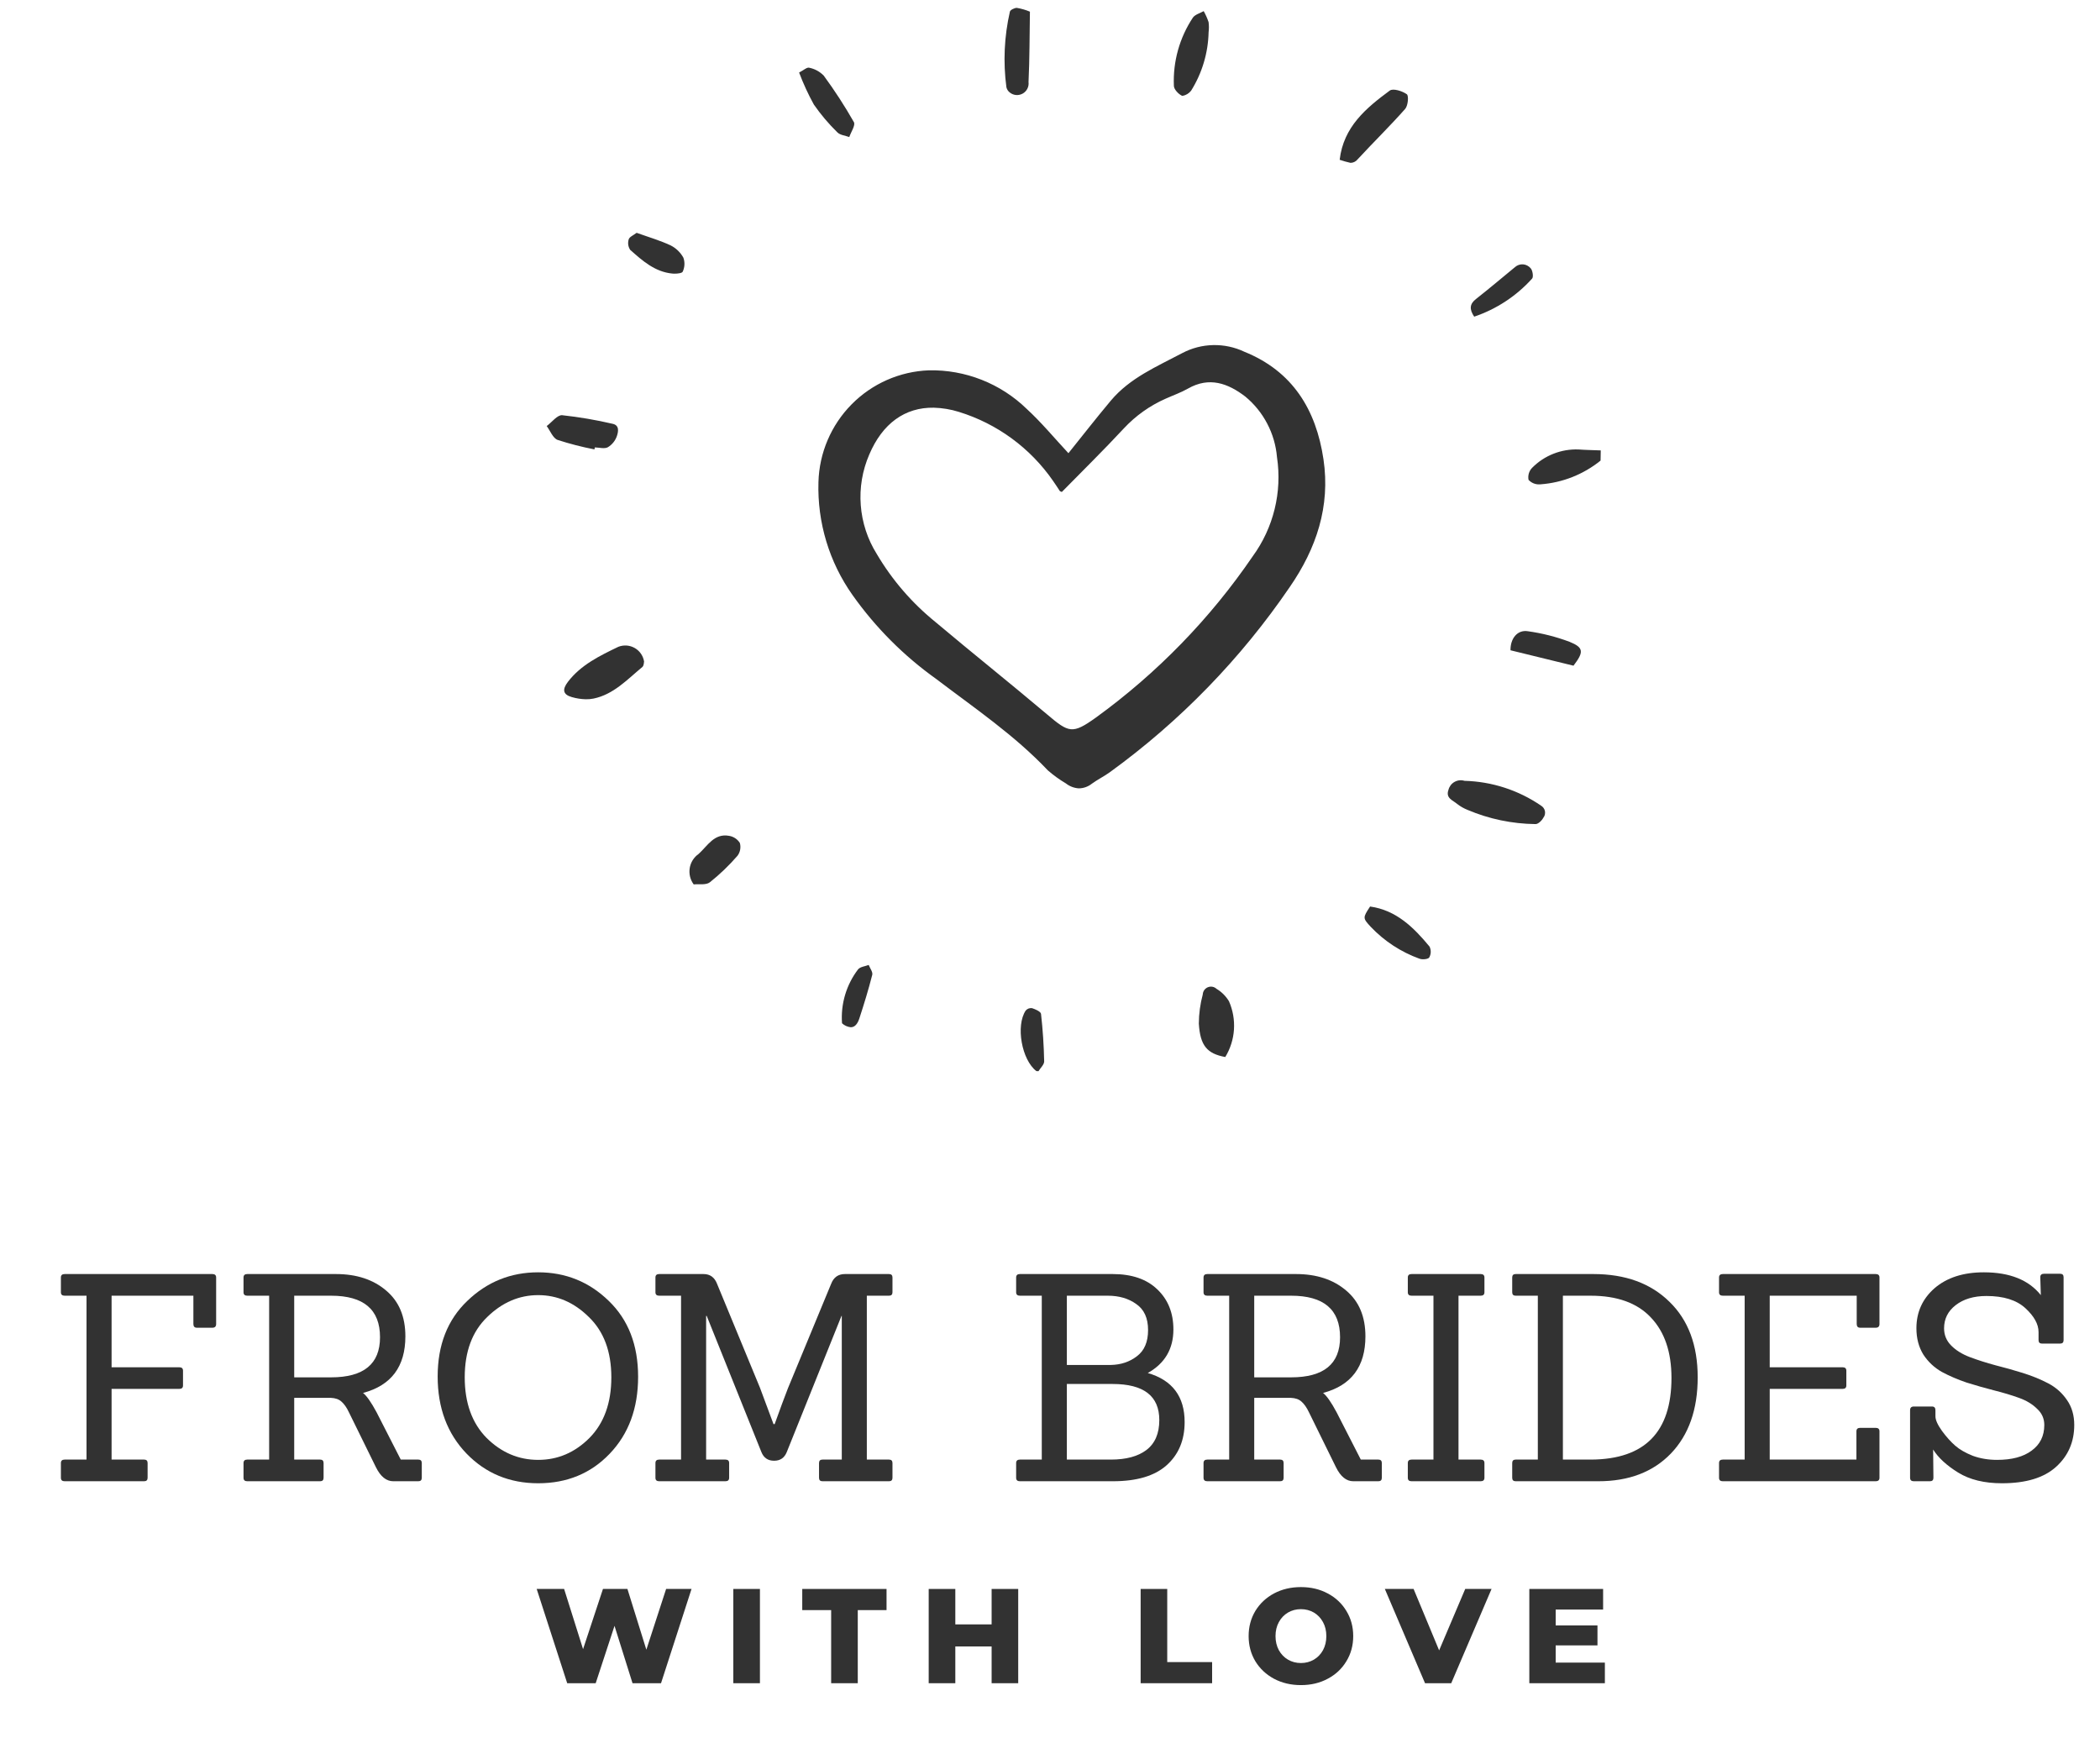 <svg width="80" height="67" viewBox="0 0 80 67" fill="none" xmlns="http://www.w3.org/2000/svg">
<g clip-path="url(#clip0)">
<path d="M5.491 56.427H2.463C2.367 56.427 2.32 56.383 2.32 56.295V55.734C2.32 55.646 2.367 55.602 2.463 55.602H3.296V49.359H2.463C2.367 49.359 2.32 49.315 2.32 49.227V48.666C2.32 48.578 2.367 48.534 2.463 48.534H8.091C8.186 48.534 8.234 48.578 8.234 48.666V50.436C8.234 50.531 8.186 50.579 8.091 50.579H7.499C7.411 50.579 7.367 50.531 7.367 50.436V49.359H4.251V52.085H6.83C6.925 52.085 6.972 52.129 6.972 52.217V52.777C6.972 52.865 6.925 52.909 6.83 52.909H4.251V55.602H5.491C5.579 55.602 5.623 55.646 5.623 55.734V56.295C5.623 56.383 5.579 56.427 5.491 56.427Z" fill="#323232"/>
<path d="M15.937 56.427H14.982C14.719 56.427 14.499 56.251 14.324 55.899L13.292 53.8C13.205 53.616 13.11 53.481 13.007 53.393C12.912 53.305 12.777 53.257 12.601 53.25H11.208V55.602H12.195C12.283 55.602 12.327 55.646 12.327 55.734V56.295C12.327 56.383 12.283 56.427 12.195 56.427H9.419C9.324 56.427 9.277 56.383 9.277 56.295V55.734C9.277 55.646 9.324 55.602 9.419 55.602H10.253V49.359H9.419C9.324 49.359 9.277 49.315 9.277 49.227V48.666C9.277 48.578 9.324 48.534 9.419 48.534H12.799C13.581 48.534 14.218 48.743 14.708 49.161C15.198 49.571 15.443 50.154 15.443 50.908C15.443 52.059 14.905 52.777 13.83 53.063C13.969 53.173 14.141 53.418 14.346 53.8L15.267 55.602H15.937C16.024 55.602 16.068 55.646 16.068 55.734V56.295C16.068 56.383 16.024 56.427 15.937 56.427ZM11.208 52.469H12.612C13.856 52.469 14.477 51.96 14.477 50.941C14.477 49.886 13.856 49.359 12.612 49.359H11.208V52.469Z" fill="#323232"/>
<path d="M24.309 52.447C24.309 53.649 23.947 54.628 23.223 55.382C22.506 56.13 21.599 56.504 20.502 56.504C19.412 56.504 18.501 56.126 17.77 55.371C17.038 54.609 16.673 53.631 16.673 52.436C16.673 51.235 17.049 50.275 17.803 49.556C18.556 48.831 19.456 48.468 20.502 48.468C21.548 48.468 22.444 48.831 23.19 49.556C23.936 50.275 24.309 51.238 24.309 52.447ZM18.538 54.778C19.101 55.335 19.756 55.613 20.502 55.613C21.248 55.613 21.899 55.335 22.455 54.778C23.011 54.214 23.289 53.444 23.289 52.469C23.289 51.487 23.003 50.722 22.433 50.172C21.87 49.615 21.226 49.337 20.502 49.337C19.778 49.337 19.13 49.615 18.56 50.172C17.989 50.722 17.704 51.487 17.704 52.469C17.704 53.444 17.982 54.214 18.538 54.778Z" fill="#323232"/>
<path d="M33.867 56.427H31.332C31.245 56.427 31.201 56.383 31.201 56.295V55.734C31.201 55.646 31.245 55.602 31.332 55.602H32.068V50.128H32.057L29.972 55.316C29.884 55.536 29.723 55.646 29.489 55.646C29.255 55.646 29.094 55.536 29.006 55.316L26.922 50.128H26.9V55.602H27.635C27.73 55.602 27.777 55.646 27.777 55.734V56.295C27.777 56.383 27.73 56.427 27.635 56.427H25.111C25.016 56.427 24.969 56.383 24.969 56.295V55.734C24.969 55.646 25.016 55.602 25.111 55.602H25.945V49.359H25.111C25.016 49.359 24.969 49.315 24.969 49.227V48.666C24.969 48.578 25.016 48.534 25.111 48.534H26.801C27.05 48.534 27.221 48.659 27.317 48.908L28.951 52.865L29.467 54.25H29.511C29.716 53.679 29.884 53.224 30.016 52.887L31.662 48.908C31.757 48.659 31.932 48.534 32.188 48.534H33.867C33.955 48.534 33.999 48.578 33.999 48.666V49.227C33.999 49.315 33.955 49.359 33.867 49.359H33.022V55.602H33.867C33.955 55.602 33.999 55.646 33.999 55.734V56.295C33.999 56.383 33.955 56.427 33.867 56.427Z" fill="#323232"/>
<path d="M42.397 56.427H38.853C38.758 56.427 38.71 56.383 38.71 56.295V55.734C38.71 55.646 38.758 55.602 38.853 55.602H39.687V49.359H38.853C38.758 49.359 38.71 49.315 38.71 49.227V48.666C38.71 48.578 38.758 48.534 38.853 48.534H42.386C43.118 48.534 43.684 48.728 44.087 49.117C44.496 49.505 44.701 50.014 44.701 50.645C44.701 51.385 44.376 51.938 43.725 52.304C44.661 52.576 45.129 53.199 45.129 54.173C45.129 54.862 44.899 55.412 44.438 55.822C43.984 56.225 43.304 56.427 42.397 56.427ZM40.642 55.602H42.32C42.898 55.602 43.348 55.481 43.67 55.239C43.999 54.99 44.164 54.609 44.164 54.096C44.164 53.18 43.571 52.722 42.386 52.722H40.642V55.602ZM40.642 51.997H42.32C42.701 51.989 43.03 51.88 43.308 51.667C43.593 51.455 43.736 51.121 43.736 50.667C43.736 50.212 43.586 49.883 43.286 49.677C42.993 49.465 42.631 49.359 42.2 49.359H40.642V51.997Z" fill="#323232"/>
<path d="M52.509 56.427H51.555C51.291 56.427 51.072 56.251 50.897 55.899L49.865 53.8C49.777 53.616 49.682 53.481 49.58 53.393C49.485 53.305 49.349 53.257 49.174 53.25H47.78V55.602H48.768C48.856 55.602 48.9 55.646 48.9 55.734V56.295C48.9 56.383 48.856 56.427 48.768 56.427H45.992C45.897 56.427 45.849 56.383 45.849 56.295V55.734C45.849 55.646 45.897 55.602 45.992 55.602H46.826V49.359H45.992C45.897 49.359 45.849 49.315 45.849 49.227V48.666C45.849 48.578 45.897 48.534 45.992 48.534H49.371C50.154 48.534 50.79 48.743 51.281 49.161C51.771 49.571 52.016 50.154 52.016 50.908C52.016 52.059 51.478 52.777 50.403 53.063C50.542 53.173 50.714 53.418 50.918 53.8L51.84 55.602H52.509C52.597 55.602 52.641 55.646 52.641 55.734V56.295C52.641 56.383 52.597 56.427 52.509 56.427ZM47.78 52.469H49.185C50.428 52.469 51.05 51.96 51.05 50.941C51.05 49.886 50.428 49.359 49.185 49.359H47.78V52.469Z" fill="#323232"/>
<path d="M56.407 56.427H53.774C53.678 56.427 53.631 56.383 53.631 56.295V55.734C53.631 55.646 53.678 55.602 53.774 55.602H54.608V49.359H53.774C53.678 49.359 53.631 49.315 53.631 49.227V48.666C53.631 48.578 53.678 48.534 53.774 48.534H56.407C56.502 48.534 56.55 48.578 56.55 48.666V49.227C56.55 49.315 56.502 49.359 56.407 49.359H55.562V55.602H56.407C56.502 55.602 56.55 55.646 56.55 55.734V56.295C56.55 56.383 56.502 56.427 56.407 56.427Z" fill="#323232"/>
<path d="M60.888 56.427H57.739C57.651 56.427 57.608 56.383 57.608 56.295V55.734C57.608 55.646 57.651 55.602 57.739 55.602H58.584V49.359H57.739C57.651 49.359 57.608 49.315 57.608 49.227V48.666C57.608 48.578 57.651 48.534 57.739 48.534H60.702C61.916 48.534 62.882 48.886 63.598 49.59C64.315 50.286 64.674 51.246 64.674 52.469C64.674 53.693 64.334 54.66 63.653 55.371C62.973 56.075 62.051 56.427 60.888 56.427ZM59.539 55.602H60.625C62.658 55.587 63.675 54.551 63.675 52.491C63.675 51.502 63.412 50.733 62.885 50.183C62.366 49.633 61.601 49.359 60.592 49.359H59.539V55.602Z" fill="#323232"/>
<path d="M71.456 56.427H65.63C65.534 56.427 65.487 56.383 65.487 56.295V55.734C65.487 55.646 65.534 55.602 65.63 55.602H66.463V49.359H65.63C65.534 49.359 65.487 49.315 65.487 49.227V48.666C65.487 48.578 65.534 48.534 65.63 48.534H71.456C71.551 48.534 71.599 48.578 71.599 48.666V50.436C71.599 50.531 71.551 50.579 71.456 50.579H70.863C70.776 50.579 70.732 50.531 70.732 50.436V49.359H67.418V52.085H70.194C70.289 52.085 70.337 52.129 70.337 52.217V52.777C70.337 52.865 70.289 52.909 70.194 52.909H67.418V55.602H70.721V54.525C70.721 54.437 70.768 54.393 70.863 54.393H71.456C71.551 54.393 71.599 54.437 71.599 54.525V56.295C71.599 56.383 71.551 56.427 71.456 56.427Z" fill="#323232"/>
<path d="M73.522 56.427H72.908C72.813 56.427 72.765 56.383 72.765 56.295V53.722C72.765 53.627 72.813 53.58 72.908 53.58H73.599C73.687 53.58 73.731 53.627 73.731 53.722V53.953C73.731 54.093 73.815 54.279 73.983 54.514C74.151 54.741 74.319 54.928 74.488 55.075C74.656 55.221 74.879 55.349 75.157 55.459C75.442 55.562 75.749 55.613 76.079 55.613C76.642 55.613 77.081 55.496 77.395 55.261C77.717 55.027 77.878 54.701 77.878 54.283C77.878 54.041 77.787 53.836 77.604 53.668C77.428 53.492 77.198 53.352 76.912 53.25C76.627 53.147 76.309 53.052 75.958 52.964C75.614 52.876 75.267 52.777 74.916 52.667C74.572 52.55 74.257 52.414 73.972 52.261C73.687 52.099 73.453 51.88 73.27 51.601C73.094 51.315 73.006 50.982 73.006 50.601C73.006 49.985 73.237 49.476 73.698 49.073C74.166 48.67 74.791 48.468 75.574 48.468C76.561 48.468 77.286 48.758 77.746 49.337L77.725 48.655C77.725 48.567 77.772 48.523 77.867 48.523H78.482C78.569 48.523 78.613 48.567 78.613 48.655V51.051C78.613 51.139 78.569 51.183 78.482 51.183H77.79C77.703 51.183 77.659 51.139 77.659 51.051V50.744C77.659 50.443 77.49 50.139 77.154 49.831C76.817 49.523 76.324 49.37 75.673 49.37C75.19 49.37 74.799 49.487 74.499 49.721C74.206 49.949 74.06 50.242 74.06 50.601C74.06 50.857 74.151 51.077 74.334 51.26C74.517 51.444 74.755 51.59 75.047 51.7C75.34 51.81 75.662 51.913 76.013 52.008C76.364 52.096 76.715 52.195 77.066 52.304C77.417 52.414 77.739 52.546 78.032 52.7C78.324 52.854 78.562 53.067 78.745 53.338C78.928 53.602 79.019 53.917 79.019 54.283C79.019 54.928 78.789 55.459 78.328 55.877C77.867 56.295 77.18 56.504 76.265 56.504C75.592 56.504 75.036 56.368 74.597 56.097C74.159 55.826 73.84 55.533 73.643 55.218L73.654 56.295C73.654 56.383 73.61 56.427 73.522 56.427Z" fill="#323232"/>
<path d="M26.344 60.53L25.182 64.121H24.096L23.41 61.936L22.693 64.121H21.608L20.445 60.53H21.49L22.212 62.823L22.97 60.53H23.902L24.623 62.844L25.376 60.53H26.344Z" fill="#323232"/>
<path d="M27.936 60.53H28.95V64.121H27.936V60.53Z" fill="#323232"/>
<path d="M31.663 61.336H30.562V60.53H33.773V61.336H32.677V64.121H31.663V61.336Z" fill="#323232"/>
<path d="M38.789 60.53V64.121H37.776V62.721H36.393V64.121H35.379V60.53H36.393V61.88H37.776V60.53H38.789Z" fill="#323232"/>
<path d="M43.453 60.53H44.466V63.316H46.176V64.121H43.453V60.53Z" fill="#323232"/>
<path d="M49.559 64.193C49.18 64.193 48.839 64.113 48.535 63.952C48.235 63.791 47.997 63.569 47.823 63.285C47.653 63.001 47.567 62.681 47.567 62.326C47.567 61.97 47.653 61.65 47.823 61.367C47.997 61.083 48.235 60.86 48.535 60.7C48.839 60.539 49.18 60.459 49.559 60.459C49.938 60.459 50.278 60.539 50.578 60.7C50.882 60.86 51.119 61.083 51.29 61.367C51.464 61.65 51.551 61.97 51.551 62.326C51.551 62.681 51.464 63.001 51.29 63.285C51.119 63.569 50.882 63.791 50.578 63.952C50.278 64.113 49.938 64.193 49.559 64.193ZM49.559 63.352C49.74 63.352 49.904 63.309 50.051 63.224C50.197 63.138 50.313 63.018 50.399 62.864C50.484 62.707 50.527 62.528 50.527 62.326C50.527 62.124 50.484 61.946 50.399 61.792C50.313 61.635 50.197 61.514 50.051 61.428C49.904 61.343 49.74 61.3 49.559 61.3C49.378 61.3 49.214 61.343 49.068 61.428C48.921 61.514 48.805 61.635 48.719 61.792C48.634 61.946 48.591 62.124 48.591 62.326C48.591 62.528 48.634 62.707 48.719 62.864C48.805 63.018 48.921 63.138 49.068 63.224C49.214 63.309 49.378 63.352 49.559 63.352Z" fill="#323232"/>
<path d="M56.821 60.53L55.285 64.121H54.287L52.756 60.53H53.851L54.824 62.87L55.818 60.53H56.821Z" fill="#323232"/>
<path d="M61.138 63.336V64.121H58.26V60.53H61.071V61.315H59.264V61.92H60.856V62.68H59.264V63.336H61.138Z" fill="#323232"/>
<path d="M39.483 40.804C38.924 40.382 38.687 39.076 39.075 38.495C39.105 38.461 39.142 38.435 39.184 38.419C39.226 38.404 39.272 38.399 39.316 38.405C39.445 38.448 39.648 38.536 39.658 38.623C39.726 39.223 39.765 39.827 39.778 40.43C39.781 40.553 39.637 40.681 39.561 40.806L39.483 40.804ZM45.67 38.985C45.672 38.614 45.723 38.244 45.819 37.886C45.822 37.826 45.841 37.768 45.875 37.719C45.91 37.67 45.957 37.632 46.012 37.609C46.068 37.586 46.128 37.579 46.187 37.59C46.246 37.6 46.3 37.628 46.344 37.669C46.538 37.785 46.701 37.948 46.818 38.142C46.967 38.481 47.032 38.852 47.008 39.222C46.983 39.592 46.87 39.95 46.677 40.267C45.983 40.137 45.72 39.837 45.669 38.985L45.67 38.985ZM32.077 38.98C32.023 38.243 32.242 37.511 32.69 36.925C32.774 36.827 32.956 36.812 33.093 36.759C33.142 36.885 33.255 37.027 33.229 37.134C33.087 37.692 32.918 38.243 32.739 38.791C32.672 38.999 32.567 39.135 32.408 39.132C32.284 39.119 32.167 39.066 32.076 38.98L32.077 38.98ZM54.077 36.522C53.371 36.267 52.734 35.851 52.218 35.306C51.911 34.973 51.912 34.964 52.194 34.533C53.191 34.673 53.855 35.329 54.459 36.06C54.49 36.125 54.506 36.196 54.504 36.268C54.502 36.34 54.483 36.41 54.448 36.473C54.418 36.52 54.309 36.545 54.208 36.543C54.163 36.543 54.118 36.536 54.075 36.521L54.077 36.522ZM26.614 32.53C26.955 32.224 27.205 31.735 27.777 31.841C27.86 31.854 27.939 31.886 28.009 31.932C28.079 31.978 28.139 32.039 28.184 32.11C28.208 32.192 28.212 32.279 28.197 32.364C28.182 32.448 28.148 32.528 28.097 32.597C27.777 32.967 27.423 33.307 27.041 33.611C26.894 33.724 26.619 33.671 26.427 33.691C26.361 33.603 26.314 33.503 26.288 33.396C26.262 33.29 26.257 33.179 26.275 33.071C26.292 32.962 26.331 32.858 26.389 32.766C26.448 32.673 26.524 32.593 26.614 32.53V32.53ZM58.494 31.393C57.605 31.383 56.727 31.2 55.909 30.853C55.765 30.796 55.631 30.719 55.509 30.625C55.35 30.485 55.066 30.41 55.178 30.093C55.194 30.029 55.223 29.968 55.262 29.915C55.302 29.863 55.352 29.819 55.41 29.786C55.467 29.754 55.531 29.733 55.596 29.726C55.662 29.719 55.728 29.726 55.791 29.745C56.833 29.772 57.845 30.1 58.704 30.689C58.743 30.712 58.776 30.742 58.802 30.778C58.828 30.814 58.846 30.855 58.855 30.899C58.863 30.943 58.862 30.988 58.852 31.032C58.842 31.075 58.822 31.115 58.794 31.151C58.74 31.257 58.596 31.395 58.497 31.393L58.494 31.393ZM40.606 29.844C40.362 29.7 40.132 29.533 39.918 29.347C38.647 28.004 37.124 26.975 35.665 25.865C34.43 24.985 33.352 23.904 32.475 22.665C31.588 21.411 31.133 19.901 31.179 18.365C31.209 17.253 31.661 16.194 32.443 15.403C33.224 14.612 34.276 14.149 35.386 14.107C36.074 14.093 36.757 14.216 37.396 14.468C38.035 14.72 38.619 15.096 39.112 15.576C39.68 16.098 40.176 16.7 40.702 17.264C41.23 16.607 41.762 15.924 42.318 15.261C43.047 14.393 44.064 13.967 45.036 13.452C45.4 13.259 45.804 13.154 46.215 13.146C46.627 13.137 47.035 13.224 47.407 13.401C49.243 14.143 50.137 15.607 50.418 17.496C50.685 19.293 50.146 20.895 49.136 22.359C47.274 25.09 44.955 27.477 42.281 29.416C42.061 29.575 41.814 29.695 41.594 29.855C41.454 29.967 41.281 30.029 41.101 30.032C40.921 30.022 40.748 29.956 40.606 29.844V29.844ZM33.114 17.317C32.851 17.925 32.74 18.587 32.791 19.246C32.841 19.906 33.05 20.544 33.401 21.104C33.988 22.099 34.749 22.979 35.647 23.704C37.049 24.885 38.483 26.026 39.883 27.209C40.722 27.92 40.852 27.977 41.749 27.335C44.078 25.647 46.099 23.57 47.722 21.193C48.515 20.105 48.848 18.746 48.647 17.414C48.609 16.968 48.483 16.534 48.275 16.138C48.068 15.741 47.783 15.39 47.439 15.106C46.781 14.602 46.068 14.339 45.256 14.803C44.989 14.955 44.693 15.058 44.411 15.185C43.807 15.45 43.264 15.836 42.814 16.319C42.05 17.142 41.246 17.931 40.451 18.741C40.398 18.718 40.38 18.716 40.375 18.707C40.289 18.579 40.208 18.446 40.117 18.32C39.249 17.065 37.985 16.139 36.528 15.69C36.219 15.593 35.898 15.54 35.574 15.531C34.472 15.512 33.616 16.134 33.114 17.317ZM21.786 26.556C21.444 26.46 21.41 26.268 21.636 25.973C22.132 25.325 22.85 24.98 23.555 24.64C23.656 24.6 23.764 24.584 23.872 24.591C23.98 24.599 24.084 24.631 24.178 24.684C24.273 24.738 24.354 24.811 24.415 24.9C24.477 24.989 24.518 25.091 24.536 25.198C24.529 25.223 24.533 25.357 24.47 25.409C23.897 25.883 23.375 26.455 22.609 26.612C22.511 26.632 22.41 26.64 22.309 26.638C22.132 26.633 21.956 26.605 21.786 26.556ZM57.543 24.772C57.535 24.316 57.813 23.983 58.202 24.046C58.745 24.121 59.278 24.256 59.792 24.449C60.339 24.67 60.339 24.84 59.942 25.359L57.543 24.772ZM58.23 18.279C58.214 18.197 58.218 18.111 58.243 18.03C58.267 17.95 58.311 17.876 58.371 17.817C58.601 17.585 58.876 17.404 59.179 17.285C59.483 17.165 59.807 17.11 60.133 17.122C60.415 17.143 60.698 17.146 60.981 17.158L60.974 17.546C60.321 18.073 59.523 18.389 58.687 18.45C58.67 18.452 58.654 18.452 58.638 18.452C58.562 18.454 58.486 18.44 58.415 18.41C58.345 18.38 58.282 18.336 58.23 18.279L58.23 18.279ZM21.241 16.758C21.063 16.69 20.961 16.412 20.827 16.23C21.024 16.084 21.231 15.803 21.415 15.817C22.061 15.887 22.703 15.996 23.336 16.144C23.611 16.2 23.553 16.459 23.498 16.618C23.436 16.793 23.315 16.942 23.155 17.038C23.026 17.107 22.829 17.047 22.661 17.044L22.645 17.119C22.17 17.028 21.701 16.907 21.241 16.758V16.758ZM56.228 11.391C56.731 10.994 57.222 10.581 57.717 10.173C57.758 10.137 57.806 10.109 57.859 10.091C57.911 10.073 57.966 10.066 58.021 10.07C58.075 10.074 58.129 10.089 58.178 10.114C58.227 10.139 58.271 10.173 58.307 10.215C58.387 10.293 58.425 10.556 58.365 10.614C57.766 11.278 57.006 11.777 56.16 12.063C55.968 11.779 55.987 11.579 56.227 11.391L56.228 11.391ZM25.621 10.422C24.953 10.361 24.476 9.935 24.007 9.518C23.968 9.459 23.943 9.393 23.933 9.324C23.924 9.254 23.93 9.184 23.951 9.117C23.98 9.021 24.132 8.962 24.253 8.869C24.717 9.036 25.147 9.16 25.548 9.348C25.753 9.452 25.923 9.615 26.034 9.817C26.095 9.99 26.086 10.18 26.009 10.347C25.986 10.405 25.817 10.427 25.686 10.425C25.663 10.425 25.64 10.424 25.621 10.422ZM51.035 6.087C51.182 4.826 52.046 4.113 52.944 3.45C53.07 3.357 53.422 3.467 53.593 3.59C53.672 3.647 53.638 4.026 53.531 4.148C52.948 4.807 52.317 5.422 51.72 6.069C51.688 6.11 51.647 6.144 51.6 6.167C51.553 6.191 51.502 6.203 51.449 6.204C51.309 6.173 51.171 6.134 51.035 6.087ZM31.899 5.041C31.567 4.717 31.267 4.362 31.003 3.981C30.787 3.589 30.6 3.182 30.442 2.763C30.61 2.678 30.741 2.553 30.827 2.58C31.037 2.622 31.23 2.727 31.38 2.88C31.797 3.448 32.181 4.04 32.529 4.652C32.596 4.772 32.418 5.028 32.353 5.222C32.2 5.163 32.002 5.148 31.899 5.041ZM38.475 3.529C38.406 3.479 38.358 3.405 38.339 3.322C38.211 2.363 38.256 1.388 38.472 0.444C38.487 0.377 38.646 0.299 38.737 0.3C38.908 0.329 39.075 0.377 39.235 0.444C39.22 1.354 39.224 2.24 39.182 3.124C39.193 3.211 39.178 3.299 39.139 3.377C39.1 3.455 39.038 3.52 38.963 3.563C38.887 3.606 38.8 3.626 38.713 3.62C38.626 3.614 38.543 3.582 38.474 3.528L38.475 3.529ZM45.018 3.643C44.884 3.576 44.716 3.395 44.719 3.264C44.681 2.344 44.935 1.435 45.445 0.668C45.532 0.55 45.716 0.503 45.855 0.424C45.93 0.557 45.992 0.697 46.041 0.841C46.058 0.969 46.058 1.099 46.042 1.227C46.024 2.016 45.794 2.785 45.376 3.454C45.295 3.558 45.179 3.629 45.049 3.652C45.038 3.651 45.028 3.648 45.018 3.643L45.018 3.643Z" fill="#323232"/>
</g>
<defs>
<clipPath id="clip0">
<rect width="79" height="67" fill="white" transform="translate(0.987)"/>
</clipPath>
</defs>
</svg>
